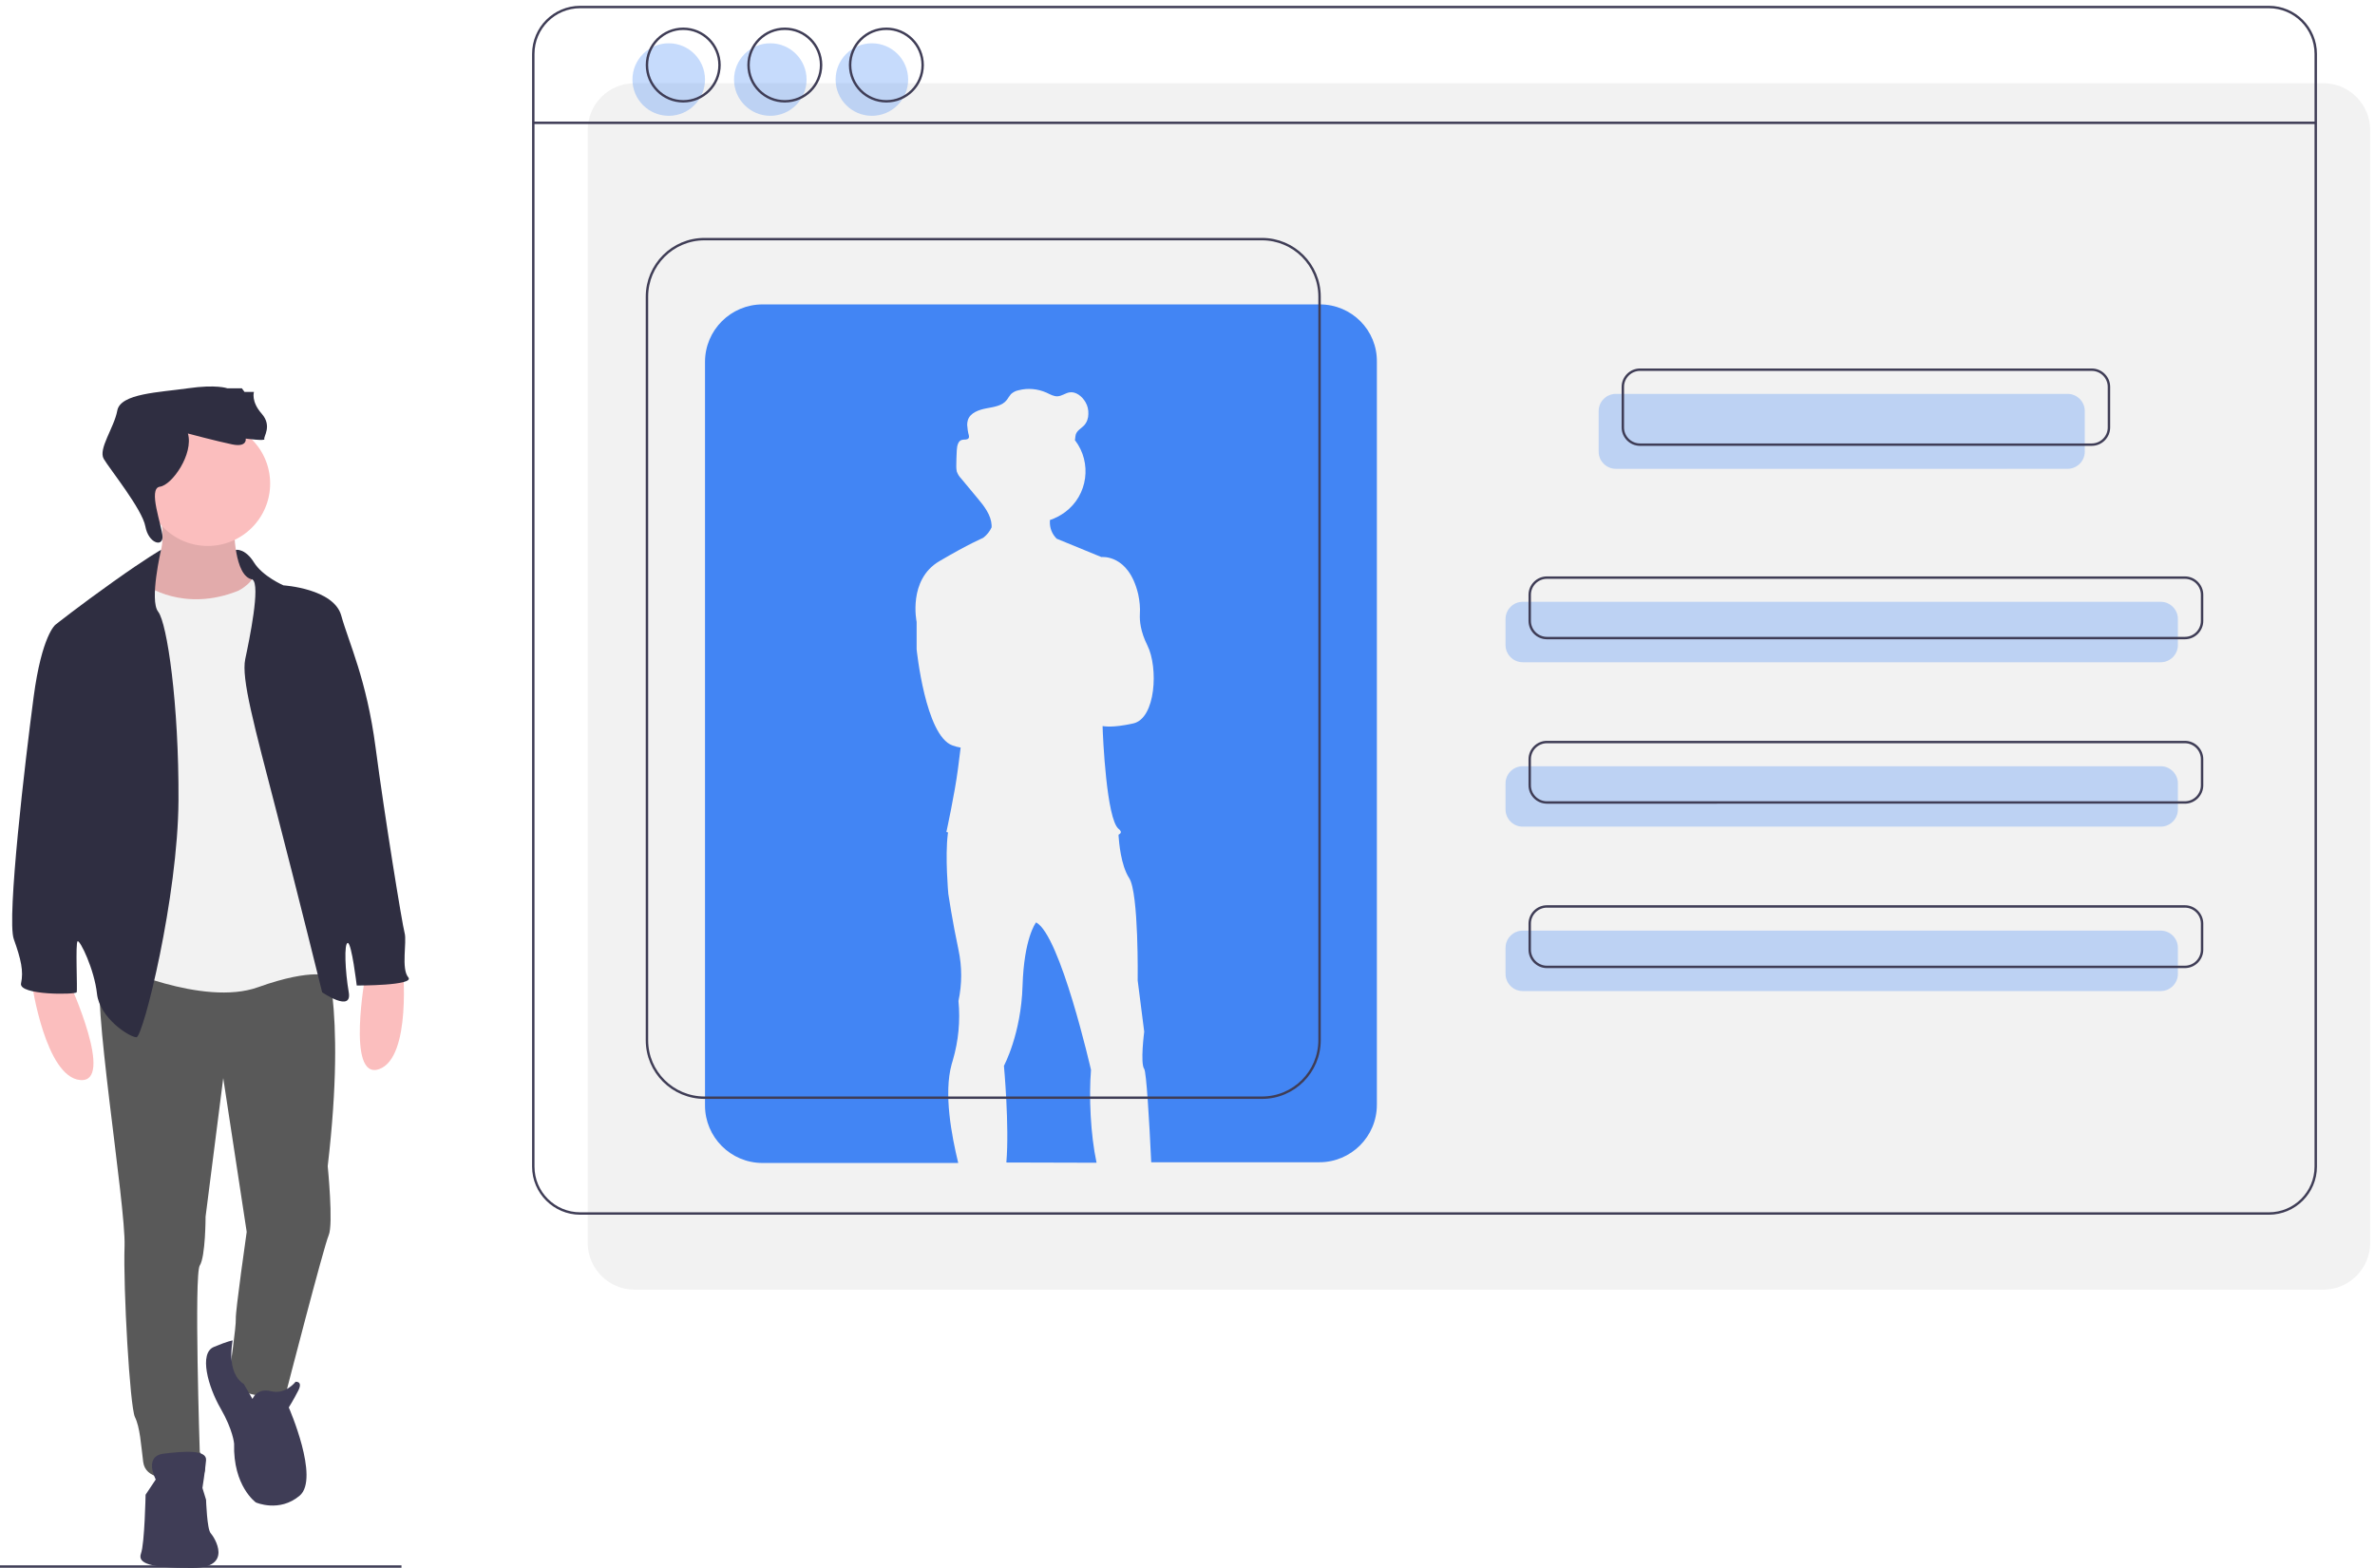 <?xml version="1.0" encoding="utf-8"?>
<!-- Generator: Adobe Illustrator 22.0.0, SVG Export Plug-In . SVG Version: 6.00 Build 0)  -->
<svg version="1.1" id="fe80fb2b-bcaf-407e-919b-306adc32f78b"
	 xmlns="http://www.w3.org/2000/svg" xmlns:xlink="http://www.w3.org/1999/xlink" x="0px" y="0px" viewBox="0 0 982 648.4"
	 style="enable-background:new 0 0 982 648.4;" xml:space="preserve">
<style type="text/css">
	.st0{fill:none;stroke:#3F3D56;stroke-miterlimit:10;}
	.st1{fill:#F2F2F2;}
	.st2{opacity:0.3;fill:#4285F4;enable-background:new    ;}
	.st3{fill:#4285F4;}
	.st4{fill:#2F2E41;}
	.st5{fill:#FBBEBE;}
	.st6{opacity:0.1;enable-background:new    ;}
	.st7{fill:#595959;}
	.st8{fill:#3F3D56;}
</style>
<title>profile</title>
<line class="st0" x1="0" y1="647.9" x2="166" y2="647.9"/>
<path class="st1" d="M262.4,34.4h698.2c10.7,0,19.4,8.7,19.4,19.4V514c0,10.7-8.7,19.4-19.4,19.4H262.4c-10.7,0-19.4-8.7-19.4-19.4
	V53.8C243,43.1,251.7,34.4,262.4,34.4z"/>
<path class="st0" d="M239.9,2.9h698.2c10.7,0,19.4,8.7,19.4,19.4v460.2c0,10.7-8.7,19.4-19.4,19.4H239.9c-10.7,0-19.4-8.7-19.4-19.4
	V22.3C220.5,11.6,229.2,2.9,239.9,2.9z"/>
<line class="st0" x1="220.5" y1="50.8" x2="957.5" y2="50.8"/>
<path class="st2" d="M668.1,162.9h186.8c3.9,0,7.1,3.2,7.1,7.1v16.8c0,3.9-3.2,7.1-7.1,7.1H668.1c-3.9,0-7.1-3.2-7.1-7.1V170
	C661,166.1,664.2,162.9,668.1,162.9z"/>
<path class="st2" d="M629.6,248.9h263.8c3.9,0,7.1,3.2,7.1,7.1v10.8c0,3.9-3.2,7.1-7.1,7.1H629.6c-3.9,0-7.1-3.2-7.1-7.1V256
	C622.5,252.1,625.7,248.9,629.6,248.9z"/>
<path class="st2" d="M629.6,316.9h263.8c3.9,0,7.1,3.2,7.1,7.1v10.8c0,3.9-3.2,7.1-7.1,7.1H629.6c-3.9,0-7.1-3.2-7.1-7.1V324
	C622.5,320.1,625.7,316.9,629.6,316.9z"/>
<path class="st2" d="M629.6,384.9h263.8c3.9,0,7.1,3.2,7.1,7.1v10.8c0,3.9-3.2,7.1-7.1,7.1H629.6c-3.9,0-7.1-3.2-7.1-7.1V392
	C622.5,388.1,625.7,384.9,629.6,384.9z"/>
<path class="st0" d="M678.1,152.9h186.8c3.9,0,7.1,3.2,7.1,7.1v16.8c0,3.9-3.2,7.1-7.1,7.1H678.1c-3.9,0-7.1-3.2-7.1-7.1V160
	C671,156.1,674.2,152.9,678.1,152.9z"/>
<path class="st0" d="M639.6,238.9h263.8c3.9,0,7.1,3.2,7.1,7.1v10.8c0,3.9-3.2,7.1-7.1,7.1H639.6c-3.9,0-7.1-3.2-7.1-7.1V246
	C632.5,242.1,635.7,238.9,639.6,238.9z"/>
<path class="st0" d="M639.6,306.9h263.8c3.9,0,7.1,3.2,7.1,7.1v10.8c0,3.9-3.2,7.1-7.1,7.1H639.6c-3.9,0-7.1-3.2-7.1-7.1V314
	C632.5,310.1,635.7,306.9,639.6,306.9z"/>
<path class="st0" d="M639.6,374.9h263.8c3.9,0,7.1,3.2,7.1,7.1v10.8c0,3.9-3.2,7.1-7.1,7.1H639.6c-3.9,0-7.1-3.2-7.1-7.1V382
	C632.5,378.1,635.7,374.9,639.6,374.9z"/>
<circle class="st2" cx="276.5" cy="32.9" r="15"/>
<circle class="st2" cx="318.5" cy="32.9" r="15"/>
<circle class="st2" cx="360.5" cy="32.9" r="15"/>
<circle class="st0" cx="282.5" cy="26.9" r="15"/>
<circle class="st0" cx="324.5" cy="26.9" r="15"/>
<circle class="st0" cx="366.5" cy="26.9" r="15"/>
<path class="st3" d="M453.4,480.9c-2.5-11.6-3.2-27.4-2.3-38.4c0,0-12.7-55.8-22.7-61l0,0c-0.2,0.2-5,6.6-5.6,26.2
	c-0.6,20-7.7,33.1-7.7,33.1s2.3,24.9,1,40L453.4,480.9z"/>
<path class="st3" d="M545.7,125.9H315.3c-13.1,0-23.8,10.6-23.8,23.8c0,0,0,0,0,0v307.5c0,13.1,10.6,23.8,23.8,23.8h0h80.9
	c-2.7-11.2-6.1-28.7-2.7-40.9l0,0l0,0c0.2-0.6,0.3-1.1,0.5-1.7c2.3-7.9,3.1-16.2,2.3-24.4c1.5-7,1.5-14.2,0-21.2
	c-2.5-11.7-4.2-23.1-4.2-23.1s-1.4-15.4-0.2-24.8c0-0.2,0.1-0.4,0.1-0.6c-0.4-0.1-0.7-0.2-0.7-0.2s3.5-16,4.8-26.2
	c0.3-2.4,0.7-5.5,1.1-8.7c-1.2-0.2-2.3-0.5-3.4-0.9c-11.2-4-14.8-39.8-14.8-39.8v-11.3c0,0-3.7-17.4,9.4-25.1
	c12.6-7.4,17.7-9.4,18-9.6c0.1-0.1,0.2-0.1,0.3-0.2c1.4-1.1,2.6-2.6,3.3-4.2c0-0.3,0-0.6,0-0.9c-0.2-4.1-3-7.8-5.7-11
	c-2.3-2.8-4.6-5.5-6.9-8.3c-0.8-0.8-1.4-1.8-1.8-2.9c-0.1-0.6-0.2-1.2-0.2-1.8c0-0.2,0-0.4,0-0.7c0-2.1,0.1-4.1,0.2-6.2
	c0.1-1.8,0.5-4.1,2.3-4.4c0.9-0.2,2.1,0.1,2.6-0.7c0.2-0.3,0.2-0.7,0.1-1.1c0,0,0,0.1,0,0.1c0,0,0-0.1,0-0.1
	c-0.4-1.4-0.6-2.9-0.7-4.4c0-0.7,0.1-1.3,0.3-2c1-3,4.5-4.2,7.6-4.8c3.1-0.6,6.6-1,8.5-3.5c0.5-0.8,1.1-1.6,1.7-2.4
	c0.9-0.8,2-1.4,3.2-1.6c3.8-1,7.9-0.6,11.5,1c1.5,0.7,3,1.6,4.6,1.5c1.7-0.1,3.2-1.3,4.8-1.6c2.7-0.5,5.3,1.6,6.7,4
	c0.9,1.5,1.3,3.3,1.2,5c0,1.7-0.6,3.4-1.8,4.7c-1.2,1.2-2.9,2.1-3.4,3.7c-0.2,0.7-0.2,1.4-0.3,2.1c0,0.1-0.1,0.2-0.1,0.2
	c0,0,0.1,0.1,0.1,0.1c7.1,9.3,5.3,22.7-4.1,29.7c-1.9,1.4-4,2.5-6.3,3.3c0,0.2,0,0.4,0,0.6c-0.1,2.7,0.9,5.2,2.8,7.1l18.5,7.6
	c0,0,11.2-1.4,15.2,15.3c0.6,2.8,0.9,5.6,0.7,8.5c-0.1,2.5,0.2,6.9,3.1,12.7c4.6,9.2,3.5,30.2-5.8,32.3c-8.9,2-12.3,1.1-12.7,1.1
	l0,0.4c0.1,3.9,1.6,38,6.6,42.1c1.4,1.1,1.1,1.9,0,2.4l0,0c0,0,0,0.2,0,0.6c0.2,2.5,0.9,12,4.4,17.4c4,6.2,3.5,42.3,3.5,42.3
	l2.7,21.2c0,0-1.7,13.1,0,15.4c0.9,1.3,2.1,21.4,2.9,38.6h69.5c13.1,0,23.8-10.6,23.8-23.8V149.7
	C569.5,136.6,558.9,125.9,545.7,125.9L545.7,125.9z"/>
<path class="st0" d="M291.3,98.9h230.5c13.1,0,23.8,10.6,23.8,23.8v307.5c0,13.1-10.6,23.8-23.8,23.8H291.3
	c-13.1,0-23.8-10.6-23.8-23.8V122.7C267.5,109.6,278.1,98.9,291.3,98.9z"/>
<path class="st4" d="M100.8,228.3c0,0-9.3-2.8-11.3,0.2s2.7,24.7,2.7,24.7l20.5,1.2l-7.2-18.1L100.8,228.3z"/>
<path class="st5" d="M28.9,406.9c0,0,18.7,41,4.3,39.8s-20-39.8-20-39.8H28.9z"/>
<path class="st5" d="M151.2,402.6c0,0-8.2,44.3,5.5,39.6s9.8-43.4,9.8-43.4L151.2,402.6z"/>
<path class="st5" d="M96.8,218c0,0-0.2,20.6,7.7,21.7s-4.5,12-4.5,12l-14.2,2.8L65.5,253l-9-11.6c0,0,15.9-7.5,9-30.9L96.8,218z"/>
<path class="st6" d="M96.8,218c0,0-0.2,20.6,7.7,21.7s-4.5,12-4.5,12l-14.2,2.8L65.5,253l-9-11.6c0,0,15.9-7.5,9-30.9L96.8,218z"/>
<path class="st7" d="M133.4,392.5c0,0,10.1,21.7,2.1,89.8c0,0,2.4,24.1,0.4,28.6s-17.8,65.8-17.8,65.8s-20.4,4.5-23.2-9
	c0,0,2.8-19.3,2.6-22.3s4.5-35.9,4.5-35.9l-9.7-63.6L85,503.2c0,0,0,16.5-2.4,20.2s0,77.1,0,77.1s6.7,11.2-3.4,11.4
	s-19.1-0.2-20-7.3s-1.3-14.2-3.4-18.5s-4.9-53.5-4.3-70.7s-14.2-105.5-9.5-114.7S133.4,392.5,133.4,392.5z"/>
<circle class="st5" cx="85.9" cy="200" r="25.8"/>
<path class="st1" d="M60.1,241.9c0,0,15.7,11.6,38.5,2.4c0,0,7.5-3.7,6.9-9.2s15.7,44.9,15.7,44.9l16.5,87.9l-0.9,35.9
	c0,0-7.3-3.7-30.1,4.5s-60-9.2-60-9.2l1.3-92.2l1.3-53.7l3.4-11.8C52.8,241.2,54.5,238,60.1,241.9z"/>
<path class="st4" d="M97.6,227.4c0,0,3.8-0.6,7.4,5.2s12.2,9.5,12.2,9.5s20.8,1.3,23.9,12.5s10.5,26.4,14.2,54.6s11,73.1,12,76.7
	s-1.5,14.8,1.5,18.3s-21.3,3.4-21.3,3.4s-2.1-17.6-3.7-17.6s-1.1,11.8,0.4,20.4s-11,0-11,0s-9.7-39.3-18.9-74.8s-14.6-55-12.9-63
	s6.4-30.7,3-32.9S97.6,227.4,97.6,227.4z"/>
<path class="st4" d="M66.6,227.4c0,0-5.6,3.1-19.8,13.2s-23.9,17.8-23.9,17.8s-5.6,4.3-9,29.9S2.7,380,5.7,388.4s4.1,13.3,3,18.3
	s22.6,4.7,23,3.7s-0.6-20.6,0.4-21.1s6.9,11.6,8,21.7s13.5,18,16.3,18s17.2-58.2,17.4-98s-4.7-73.3-8.4-78S66.6,227.4,66.6,227.4z"
	/>
<path class="st8" d="M104.4,578.6c0,0,1.7-4.7,7.7-3.2s10.1-3.9,10.1-3.9s3.2-0.4,1.1,3.7s-3.9,6.9-3.9,6.9s12.9,29.4,4.5,36.5
	s-18.1,2.8-18.1,2.8s-9.5-6.7-9-24.3c0,0-0.4-5.6-5.6-14.6s-9-22.8-2.8-25.4s7.8-2.7,7.8-2.7s-2.9,13.3,4.6,18L104.4,578.6z"/>
<path class="st8" d="M64.4,611.9c0,0-5.2-9.7,3.4-10.7s17.8-1.7,17.4,2.8s-1.5,11.4-1.5,11.4l1.5,4.9c0,0,0.4,12.2,1.9,13.8
	s9.7,14.4-7.7,14.4s-22.6-1.9-21.1-6s1.9-24.3,1.9-24.3L64.4,611.9z"/>
<path class="st4" d="M77.7,179.3c0,0,12,3.2,18.3,4.5s5.6-2.4,5.6-2.4s8.2,1.1,7.7,0.2s3.4-5.4-1.1-10.5s-3.2-9-3.2-9h-3.9l-1.1-1.5
	h-6c0,0-4.5-1.7-16.3,0s-27.9,2.1-29.2,9.2s-8,15.9-5.6,20s15.9,20.8,17.2,27.9s7.3,8.7,7.1,4.2s-6.2-19.9-1.1-20.6
	S80.1,187.7,77.7,179.3z"/>
</svg>
